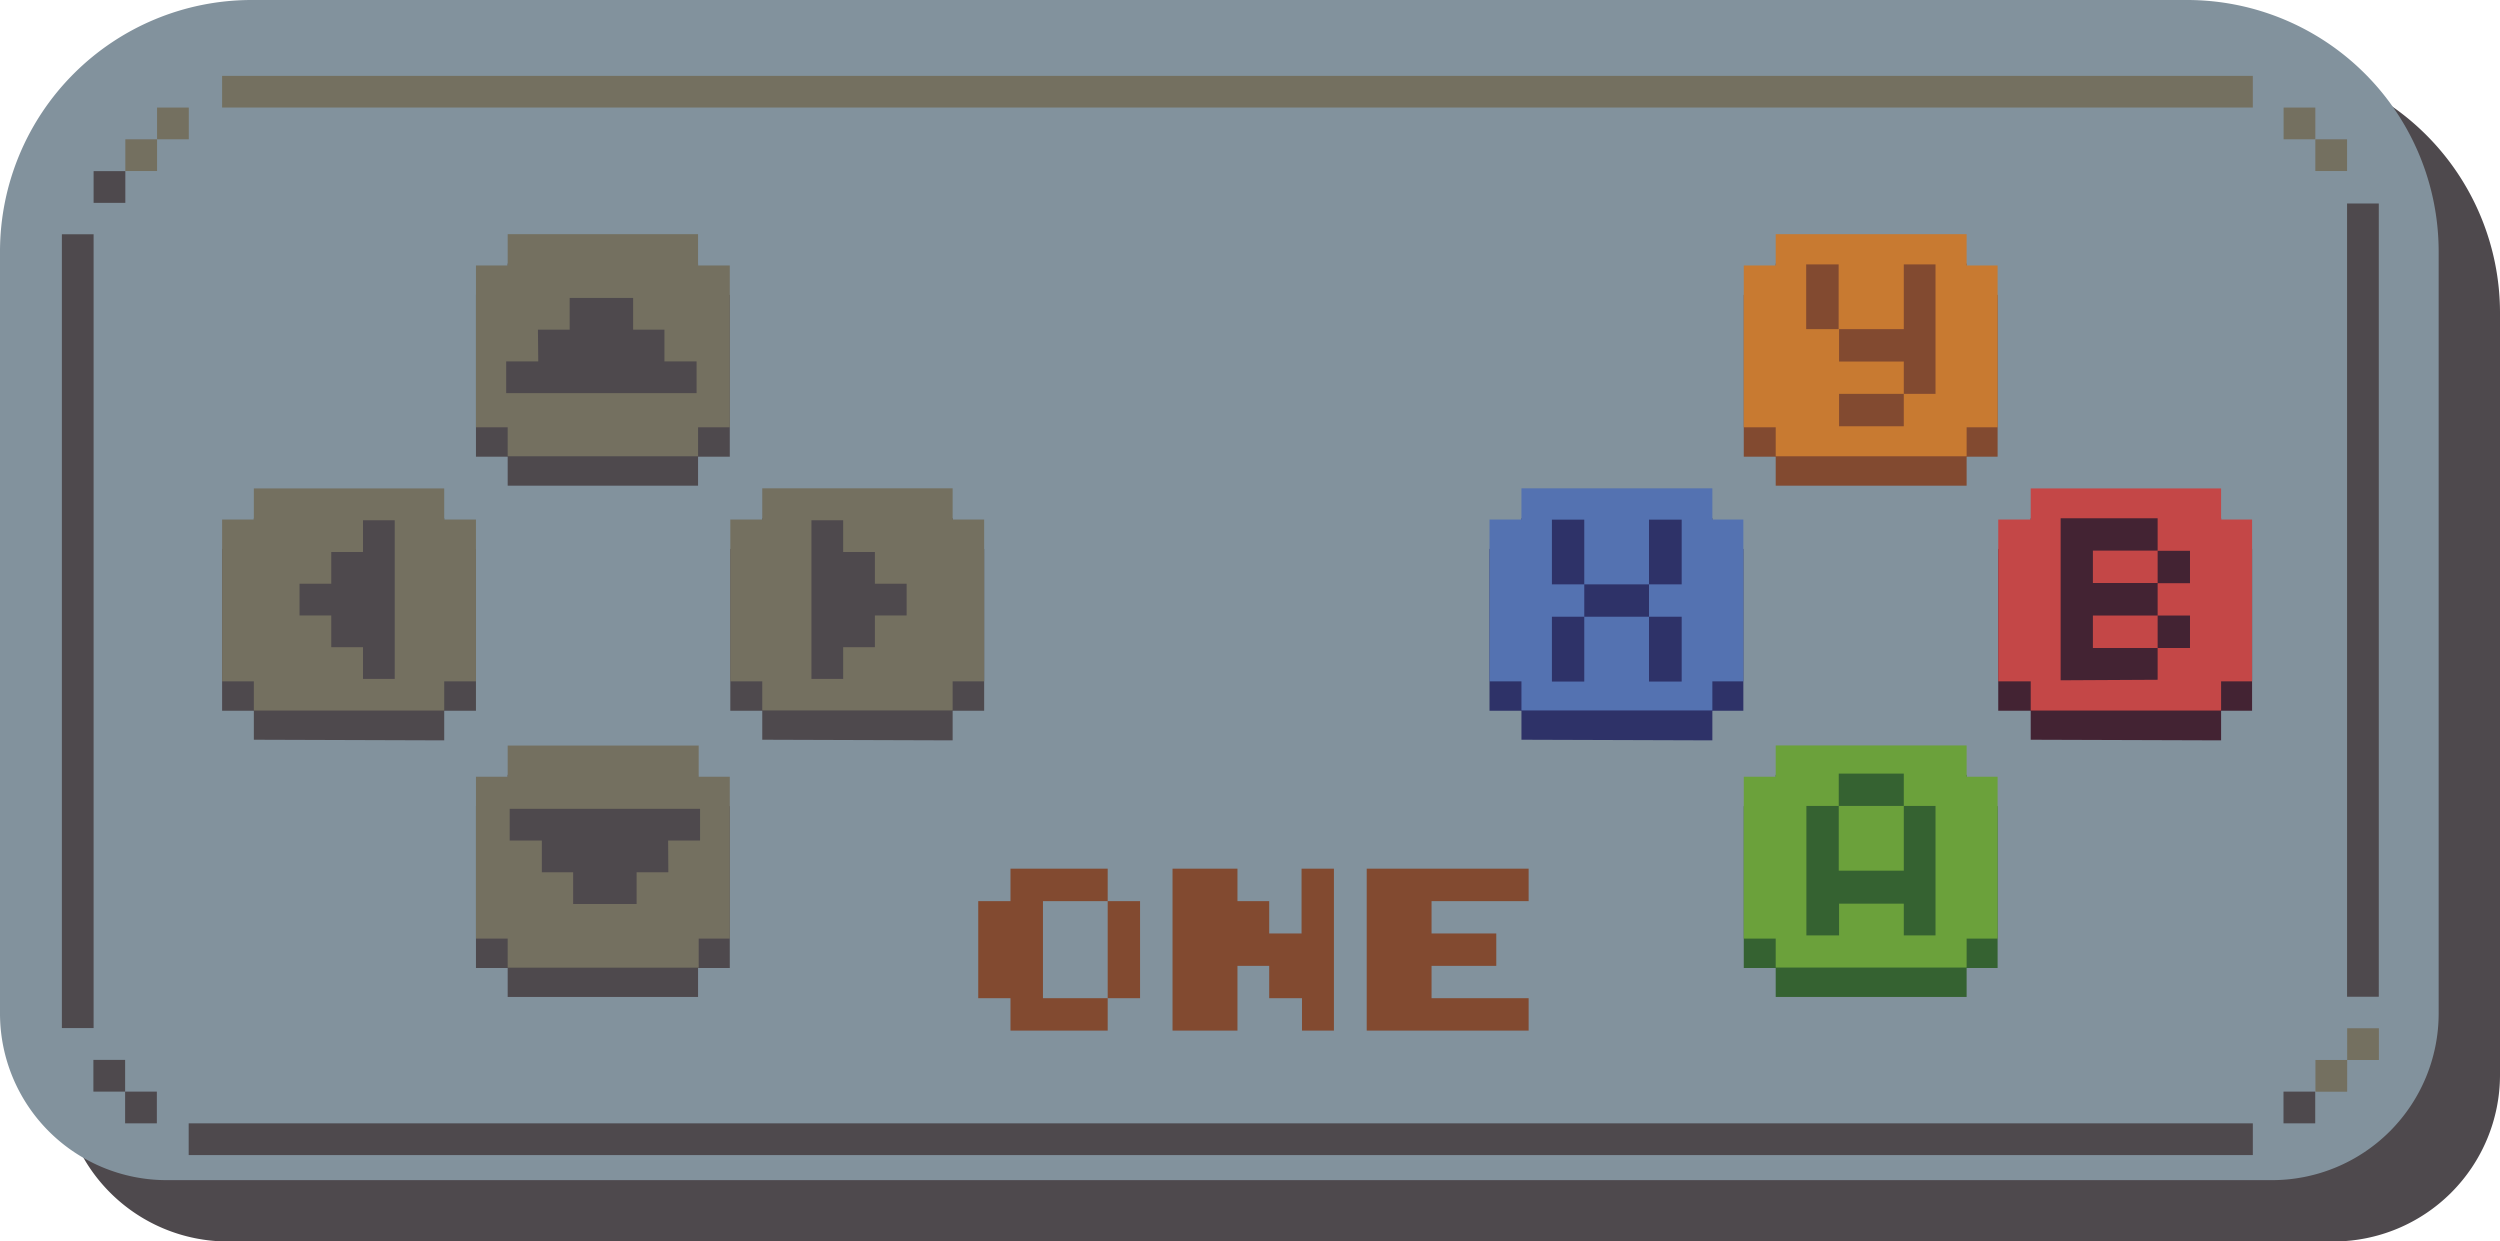 <svg id="Layer_1" data-name="Layer 1" xmlns="http://www.w3.org/2000/svg" viewBox="0 0 236.37 117.38"><title>controller</title><path d="M220.66,117.38H21.51A15.76,15.76,0,0,1,5.8,101.67V29.53A23.8,23.8,0,0,1,29.53,5.8H212.65a23.79,23.79,0,0,1,23.72,23.73v72.14A15.76,15.76,0,0,1,220.66,117.38Z" fill="#4e494d"/><path d="M214.86,111.58H15.71A15.76,15.76,0,0,1,0,95.87V23.73A23.8,23.8,0,0,1,23.73,0H206.85a23.79,23.79,0,0,1,23.72,23.73V95.87a15.76,15.76,0,0,1-15.71,15.71Z" fill="#82929d"/><path d="M95.54,97.44V94.38H92.49V85.2h3.05V82.13h9.19V85.2H98.61v9.18h6.12v3.06Zm9.19-3.06V85.2h3.06v9.18Zm6.13,3.06V82.13H117V85.2H120v3.06h3.06V82.13h3.06V97.44H123.1V94.38H120V91.32H117v6.12Zm18.36,0V82.13h15.31V85.2h-9.18v3.06h6.12v3.06h-6.12v3.06h9.18v3.06Z" fill="#824a30"/><path d="M164.87,43.18V27.88h24v15.3Z" fill="#824a30"/><path d="M167.89,45.92v-21h18.05v21Z" fill="#824a30"/><path d="M164.87,40.4V25.1h24V40.4Z" fill="#c87a31"/><path d="M167.89,43.14v-21h18.05v21Z" fill="#c87a31"/><path d="M164.87,91.52V76.22h24v15.3Z" fill="#356231"/><path d="M167.89,94.26v-21h18.05v21Z" fill="#356231"/><path d="M164.87,88.74V73.44h24v15.3Z" fill="#6ba13b"/><path d="M167.89,91.48v-21h18.05v21Z" fill="#6ba13b"/><path d="M170.77,31.12V25h3.07v6.12ZM180,37.24V34.18h-6.12V31.12H180V25H183V37.24Zm-6.12,3.06V37.24H180V40.3Z" fill="#824a30"/><path d="M188.93,67.2V51.9h24V67.2Z" fill="#432333"/><path d="M192,69.94V49h18v21Z" fill="#432333"/><path d="M188.93,49.12h24v15.3h-24Z" fill="#c44747"/><path d="M192,46.18h18v21H192Z" fill="#c44747"/><path d="M140.83,67.2V51.9h24V67.2Z" fill="#2e3268"/><path d="M143.85,69.94V49H161.9v21Z" fill="#2e3268"/><path d="M140.83,64.42V49.12h24v15.3Z" fill="#5472b1"/><path d="M143.85,67.17v-21H161.9v21Z" fill="#5472b1"/><path d="M45,43.18V27.88H69v15.3Z" fill="#4e494d"/><path d="M48,45.92v-21h18v21Z" fill="#4e494d"/><path d="M45,40.4V25.1H69V40.4Z" fill="#747060"/><path d="M48,43.14v-21h18v21Z" fill="#747060"/><path d="M45,91.52V76.22H69v15.3Z" fill="#4e494d"/><path d="M48,94.26v-21h18v21Z" fill="#4e494d"/><path d="M45,73.44H69v15.3H45Z" fill="#747060"/><path d="M48,70.49H66.06v21H48Z" fill="#747060"/><path d="M69.05,67.2V51.9h24V67.2Z" fill="#4e494d"/><path d="M72.07,69.94V49h18v21Z" fill="#4e494d"/><path d="M69.05,64.42V49.12h24v15.3Z" fill="#747060"/><path d="M72.07,67.17v-21h18v21Z" fill="#747060"/><path d="M21,67.2V51.9H45V67.2Z" fill="#4e494d"/><path d="M24,69.94V49H42v21Z" fill="#4e494d"/><path d="M21,49.12H45v15.3H21Z" fill="#747060"/><path d="M24,46.18H42v21H24Z" fill="#747060"/><path d="M194.83,64.32V49H204v3.06h-6.12v3.06H204V58.2h-6.12v3.07H204v3ZM204,55.14V52.08h3.06v3.06Zm0,6.13V58.2h3.06v3.07Z" fill="#432333"/><path d="M146.73,64.44V58.31h3.06V55.25h-3.06V49.13h3.06v6.12h6.12v3.06h-6.12v6.13Zm9.18-9.19V49.13H159v6.12Zm0,9.19V58.31H159v6.13Z" fill="#2e3268"/><path d="M170.79,88.44V76.2h3.06v6.12H180V76.2H183V88.44H180v-3h-6.12v3Zm3.06-12.24V73.14H180V76.2Z" fill="#356231"/><path d="M47.86,34.17h18v3h-18Zm3-3H62.82v3H50.89Zm3-3h6v3h-6Z" fill="#4e494d"/><path d="M66.19,79.47h-18v-3h18Zm-3,3H51.23v-3H63.17Zm-3,3h-6v-3h6Z" fill="#4e494d"/><path d="M34.32,64.19v-15h3v15Zm-3-3v-9h3v9Zm-3-3v-3h3v3Z" fill="#4e494d"/><path d="M76.72,64.19v-15h3v15Zm3-3v-9h3v9Zm3-3v-3h3v3Z" fill="#4e494d"/><path d="M21,7.17H213v3H21Z" fill="#747060"/><path d="M17.84,106.21H213v3H17.84Z" fill="#4e494d"/><path d="M11.83,106.21v-3h3v3Zm-3-3v-3h3v3Z" fill="#4e494d"/><path d="M14.85,13.17v-3h3v3Z" fill="#747060"/><path d="M11.85,16.17v-3h3v3Z" fill="#747060"/><path d="M8.85,19.18v-3h3v3Z" fill="#4e494d"/><path d="M5.85,97.2V22.15h3V97.2Z" fill="#4e494d"/><path d="M218.9,106.21h-3v-3h3Z" fill="#4e494d"/><path d="M215.91,13.17v-3h3v3Z" fill="#747060"/><path d="M218.91,16.17v-3h3v3Z" fill="#747060"/><path d="M221.91,94.24v-75h3V94.24Z" fill="#4e494d"/><path d="M218.92,103.22v-3h3v3Zm3-3v-3h3v3Z" fill="#747060"/></svg>